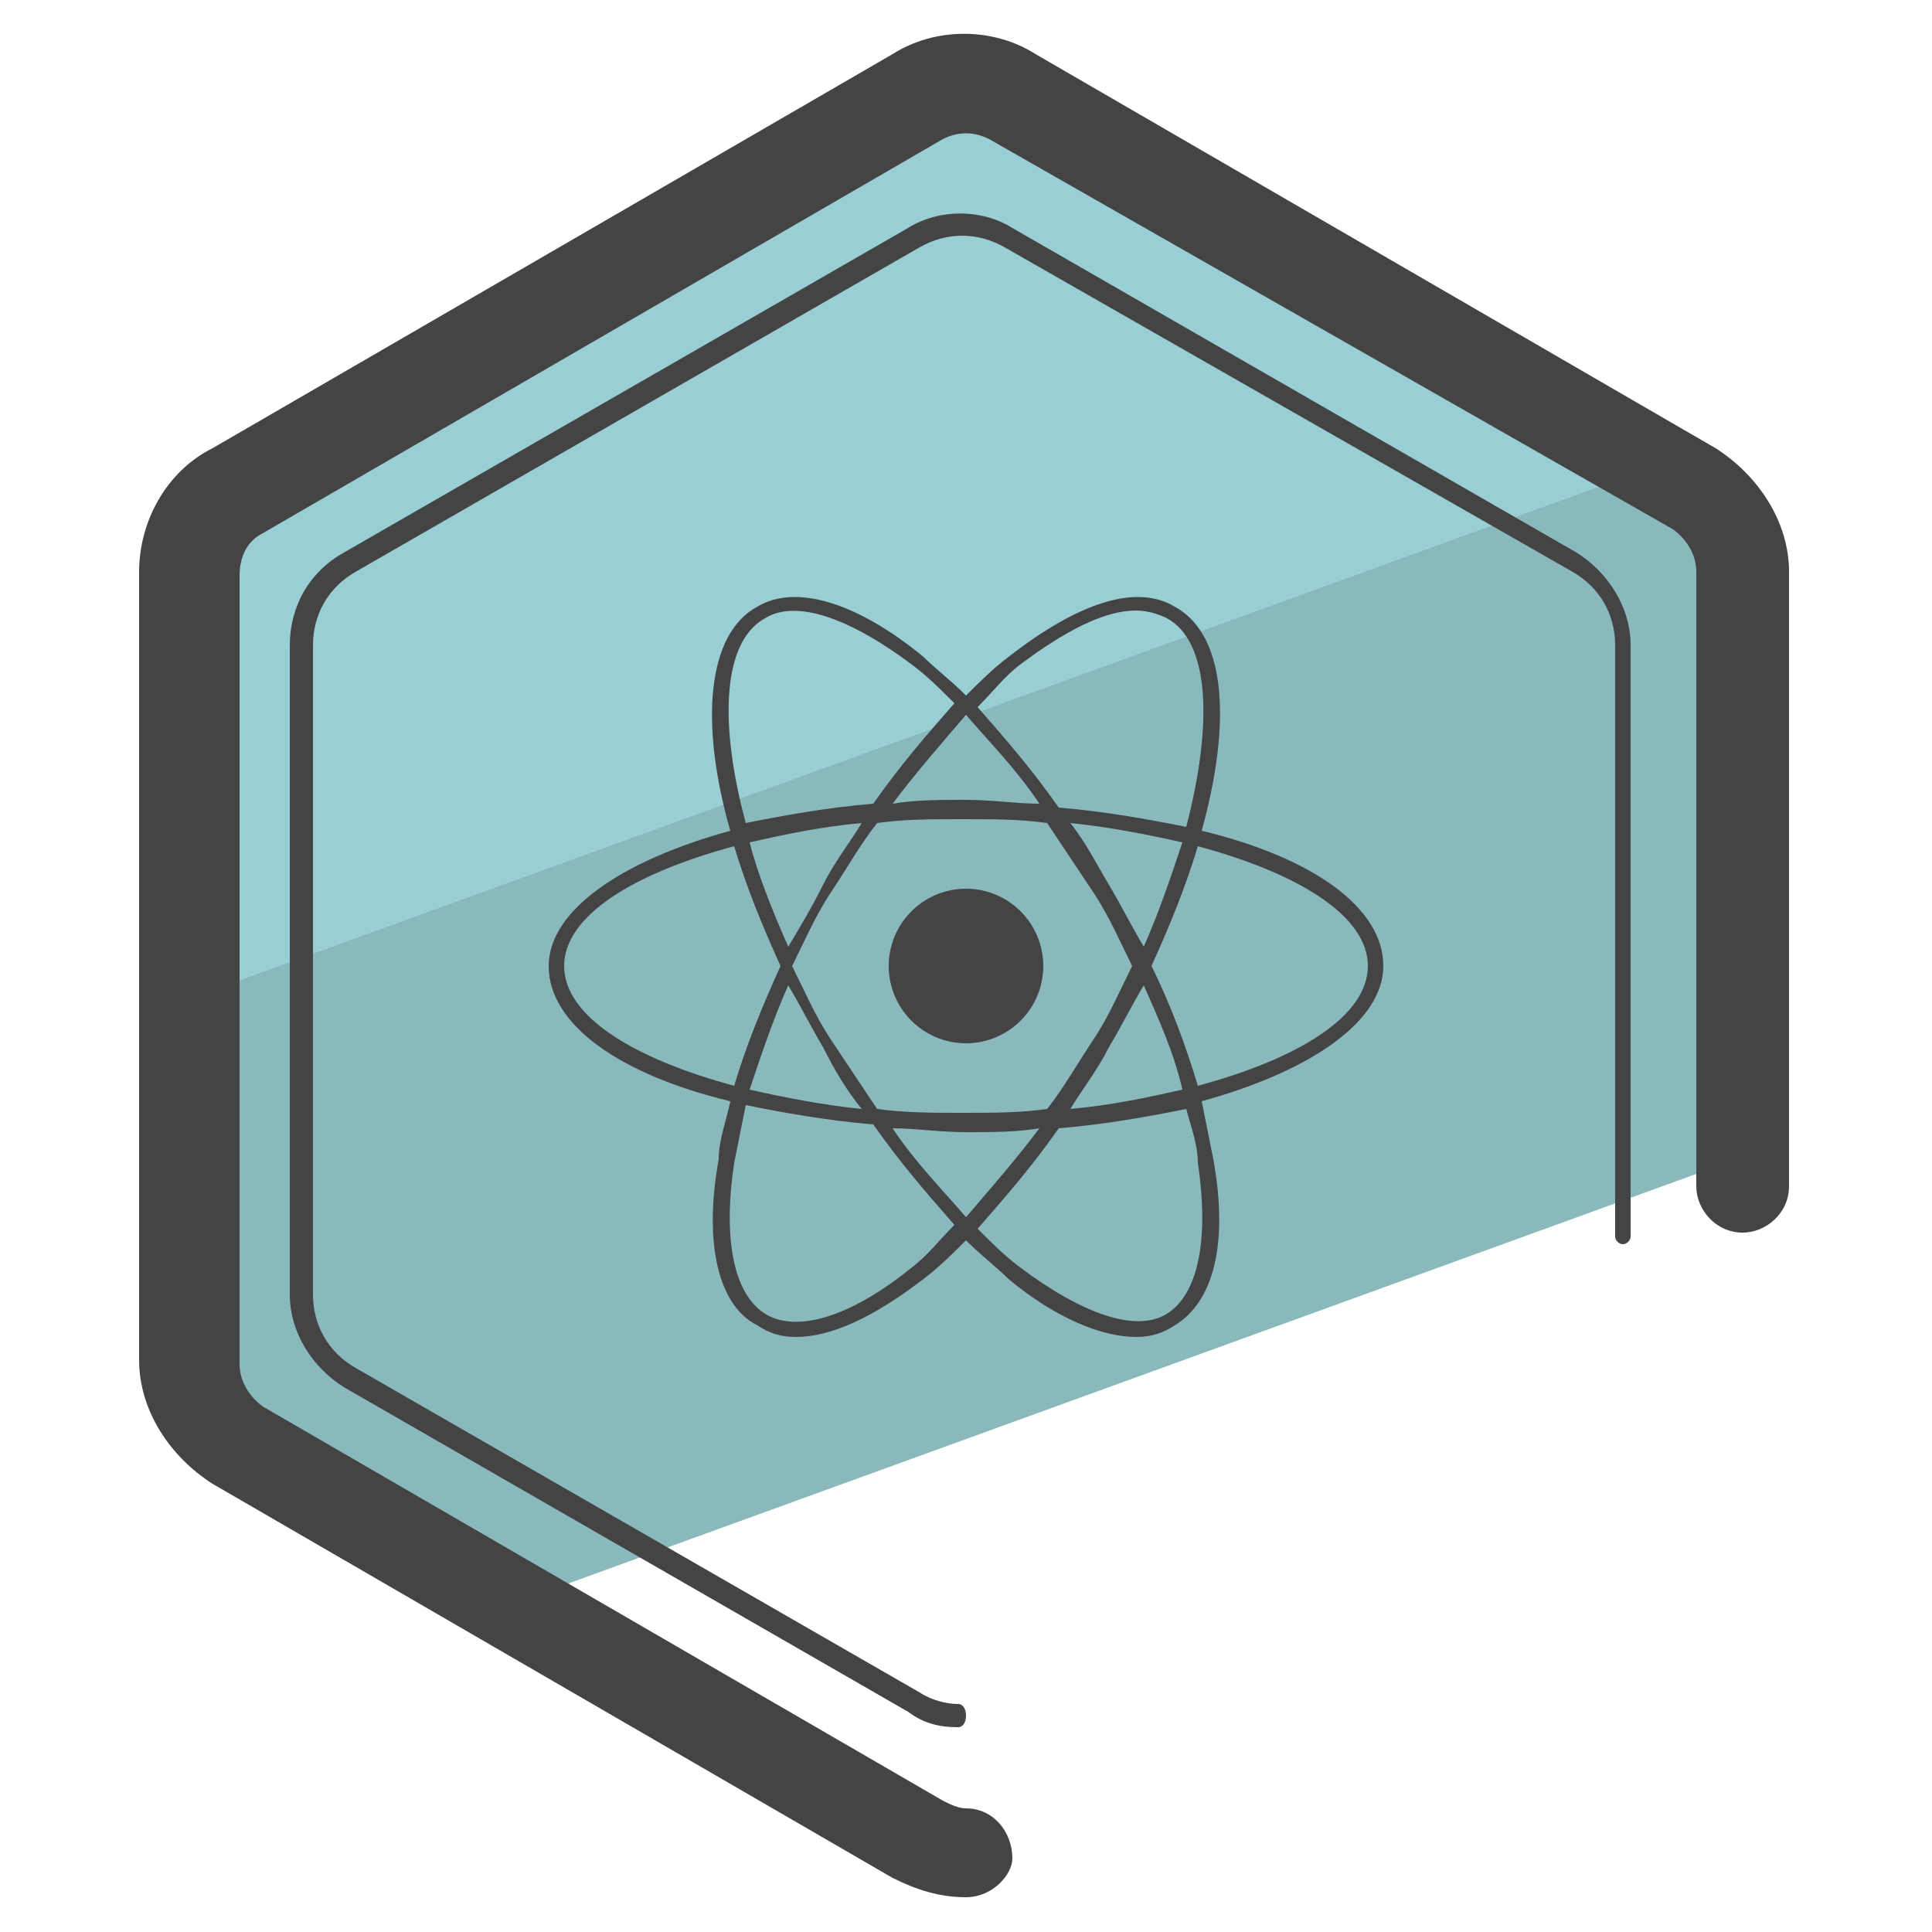 <?xml version="1.0" encoding="utf-8"?>
<!-- Generator: Adobe Illustrator 22.0.1, SVG Export Plug-In . SVG Version: 6.00 Build 0)  -->
<svg version="1.1" id="Layer_1" xmlns="http://www.w3.org/2000/svg" xmlns:xlink="http://www.w3.org/1999/xlink" x="0px" y="0px"
	 viewBox="0 0 50 50" style="enable-background:new 0 0 50 50;" xml:space="preserve">
<style type="text/css">
	.st0{fill:#89B8BD;}
	.st1{fill:#99CED4;}
	.st2{fill:#444444;}
	.st3{fill:none;stroke:#444444;stroke-width:2.5;stroke-miterlimit:10;}
</style>
<g>
	<g>
		<path class="st0" d="M45.4,14.6c0-0.9-0.5-1.7-1.3-2.2l-2.4-1.4L4.6,24.6l0,10.7c0,0.9,0.5,1.7,1.3,2.2l7.1,4.1l32.5-11.8
			L45.4,14.6z"/>
	</g>
	<g>
		<path class="st1" d="M26.4,3.1c-0.8-0.5-1.8-0.5-2.6,0L5.5,13.7c-0.8,0.5-1.3,1.3-1.3,2.2l0,10.2l38-13.8L26.4,3.1z"/>
	</g>
	<g>
		<g>
			<circle class="st2" cx="25" cy="25" r="2"/>
		</g>
		<g>
			<path class="st2" d="M31.1,21.5c0.8-2.9,0.6-5.1-0.7-5.8c-1-0.6-2.5-0.1-4.3,1.3c-0.4,0.3-0.8,0.7-1.1,1c-0.4-0.4-0.8-0.7-1.1-1
				c-1.7-1.4-3.3-1.9-4.3-1.3c-1.3,0.7-1.5,3-0.7,5.8c-2.9,0.8-4.7,2.1-4.7,3.5c0,1.5,1.8,2.8,4.7,3.5c-0.1,0.5-0.3,1-0.3,1.5
				c-0.4,2.2,0,3.8,1,4.3c0.3,0.2,0.6,0.3,1,0.3c0.9,0,2-0.5,3.3-1.5c0.4-0.3,0.8-0.7,1.1-1c0.4,0.4,0.8,0.7,1.1,1
				c1.2,1,2.4,1.5,3.3,1.5c0.4,0,0.7-0.1,1-0.3c1-0.6,1.4-2.1,1-4.3c-0.1-0.5-0.2-1-0.3-1.5c2.9-0.8,4.7-2.1,4.7-3.5
				C35.8,23.5,34,22.2,31.1,21.5z M26.4,17.2c1.2-0.9,2.2-1.4,3-1.4c0.3,0,0.6,0.1,0.8,0.2c1.1,0.6,1.2,2.7,0.5,5.4
				c-1-0.2-2.1-0.4-3.3-0.5c-0.7-1-1.4-1.8-2.1-2.6C25.7,17.9,26,17.5,26.4,17.2z M28.3,26.9c-0.4,0.6-0.8,1.3-1.2,1.8
				c-0.7,0.1-1.4,0.1-2.2,0.1c-0.7,0-1.5,0-2.2-0.1c-0.4-0.6-0.8-1.2-1.2-1.8c-0.4-0.6-0.7-1.3-1-1.9c0.3-0.6,0.6-1.3,1-1.9
				c0.4-0.6,0.8-1.3,1.2-1.8c0.7-0.1,1.4-0.1,2.2-0.1s1.5,0,2.2,0.1c0.4,0.6,0.8,1.2,1.2,1.8c0.4,0.6,0.7,1.3,1,1.9
				C29,25.6,28.7,26.3,28.3,26.9z M29.6,25.5c0.4,0.9,0.8,1.8,1,2.7c-0.9,0.2-1.8,0.4-2.9,0.5c0.3-0.5,0.7-1,1-1.6
				C29,26.6,29.3,26,29.6,25.5z M25,31.5c-0.6-0.7-1.3-1.4-1.9-2.3c0.6,0,1.2,0.1,1.9,0.1s1.3,0,1.9-0.1C26.3,30,25.6,30.8,25,31.5z
				 M22.3,28.7c-1-0.1-2-0.3-2.9-0.5c0.3-0.9,0.6-1.8,1-2.7c0.3,0.5,0.6,1.1,0.9,1.6C21.6,27.7,21.9,28.2,22.3,28.7z M20.4,24.5
				c-0.4-0.9-0.8-1.9-1-2.7c0.9-0.2,1.8-0.4,2.9-0.5c-0.3,0.5-0.7,1-1,1.6S20.7,24,20.4,24.5z M25,18.5c0.6,0.7,1.3,1.4,1.9,2.3
				c-0.6,0-1.2-0.1-1.9-0.1s-1.3,0-1.9,0.1C23.7,20,24.4,19.2,25,18.5z M28.7,22.9c-0.3-0.5-0.6-1.1-1-1.6c1,0.1,2,0.3,2.9,0.5
				c-0.3,0.9-0.6,1.8-1,2.7C29.3,24,29,23.4,28.7,22.9z M19.8,16c0.8-0.5,2.2,0,3.8,1.2c0.4,0.3,0.7,0.6,1.1,1
				c-0.7,0.8-1.4,1.6-2.1,2.6c-1.2,0.1-2.3,0.3-3.3,0.5C18.6,18.7,18.7,16.6,19.8,16z M14.6,25c0-1.3,1.8-2.4,4.4-3.1
				c0.3,1,0.7,2,1.2,3.1c-0.5,1.1-0.9,2.1-1.2,3.1C16.4,27.4,14.6,26.3,14.6,25z M23.6,32.8c-1.6,1.3-3,1.7-3.8,1.2
				c-0.8-0.5-1.1-1.9-0.8-3.9c0.1-0.5,0.2-1,0.3-1.5c1,0.2,2.1,0.4,3.3,0.5c0.7,1,1.4,1.8,2.1,2.6C24.3,32.1,24,32.5,23.6,32.8z
				 M31,30.1c0.3,2,0,3.4-0.8,3.9c-0.8,0.5-2.2,0-3.8-1.2c-0.4-0.3-0.7-0.6-1.1-1c0.7-0.8,1.4-1.6,2.1-2.6c1.2-0.1,2.3-0.3,3.3-0.5
				C30.8,29.1,31,29.6,31,30.1z M31,28.1c-0.3-1-0.7-2.1-1.2-3.1c0.5-1.1,0.9-2.1,1.2-3.1c2.6,0.7,4.4,1.8,4.4,3.1
				C35.4,26.3,33.6,27.4,31,28.1z"/>
		</g>
	</g>
	<g>
		<path class="st3" d="M45.1,30.7"/>
	</g>
	<g>
		<path class="st2" d="M25,49.1C25,49.1,25,49.1,25,49.1c-0.7,0-1.3-0.2-1.9-0.5L5.5,38.4c-1.1-0.7-1.9-1.9-1.9-3.2l0-20.4
			c0-1.3,0.7-2.6,1.9-3.2L23.1,1.4c1.1-0.7,2.6-0.7,3.7,0l17.6,10.2c1.1,0.7,1.9,1.9,1.9,3.2l0,15.9c0,0.7-0.6,1.2-1.2,1.2l0,0
			c-0.7,0-1.2-0.6-1.2-1.2l0-15.9c0-0.4-0.2-0.8-0.6-1.1L25.6,3.6c-0.4-0.2-0.8-0.2-1.2,0L6.8,13.8c-0.4,0.2-0.6,0.6-0.6,1.1l0,20.4
			c0,0.4,0.2,0.8,0.6,1.1l17.6,10.2c0.2,0.1,0.4,0.2,0.6,0.2c0.7,0,1.2,0.6,1.2,1.3C26.2,48.5,25.7,49.1,25,49.1z"/>
	</g>
	<g>
		<path class="st2" d="M24.8,44.7C24.8,44.7,24.8,44.7,24.8,44.7c-0.5,0-0.9-0.1-1.3-0.4L8.9,35.9c-0.8-0.5-1.4-1.4-1.4-2.4l0-16.8
			c0-1,0.5-1.9,1.4-2.4l14.6-8.4c0.8-0.5,1.9-0.5,2.7,0l14.6,8.4c0.8,0.5,1.4,1.4,1.4,2.4l0,15.3c0,0.1-0.1,0.2-0.2,0.2
			s-0.2-0.1-0.2-0.2l0-15.3c0-0.8-0.4-1.5-1.1-1.9L26,6.4c-0.7-0.4-1.5-0.4-2.2,0L9.2,14.8c-0.7,0.4-1.1,1.1-1.1,1.9l0,16.8
			c0,0.8,0.4,1.5,1.1,1.9l14.6,8.4c0.3,0.2,0.7,0.3,1,0.3c0.1,0,0.2,0.1,0.2,0.3C25,44.6,24.9,44.7,24.8,44.7z"/>
	</g>
</g>
</svg>
